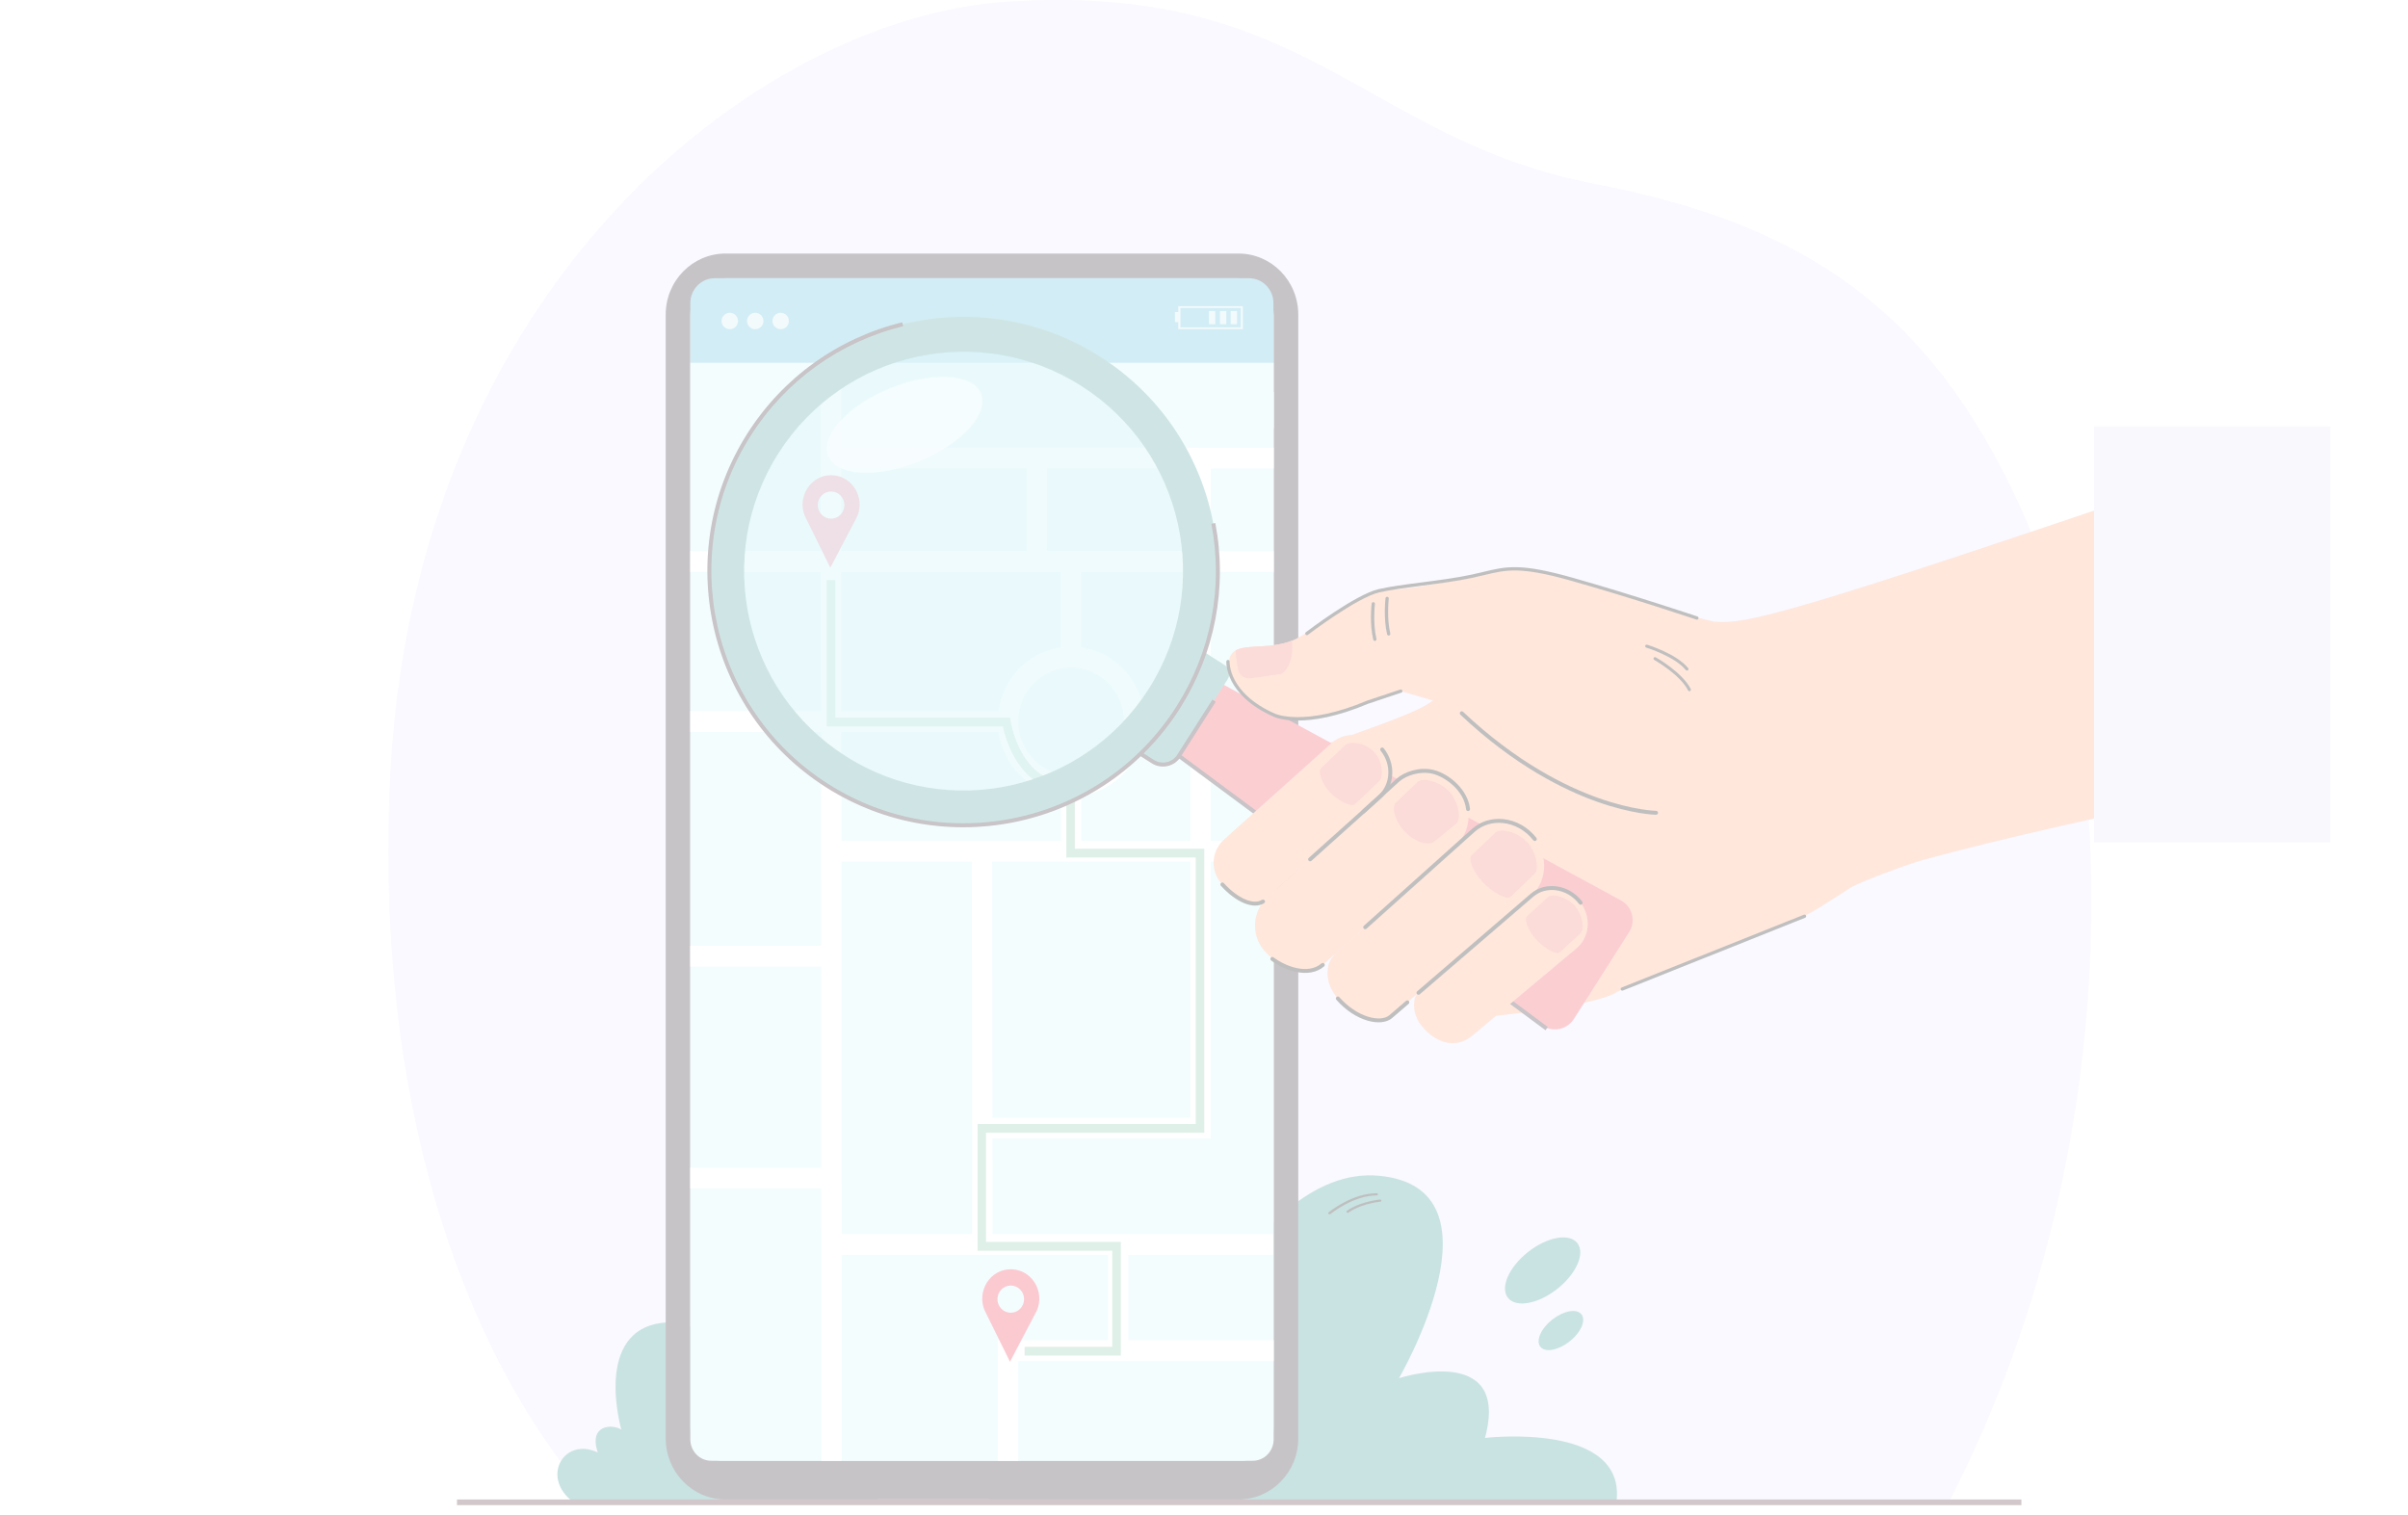 <svg width="248" height="156" viewBox="0 0 248 156" fill="none" xmlns="http://www.w3.org/2000/svg">
<g opacity="0.5">
<g opacity="0.5">
<path d="M76.272 154.55L61.239 154.636C61.239 154.636 38.031 132.661 40.135 81.078C42.239 29.495 78.184 1.887 103.657 0.183C134.732 -1.897 140.393 14.374 164.333 18.966C185.298 22.987 198.726 31.535 208.183 52.488C217.224 72.52 220.656 115.934 200.784 154.55H76.272Z" fill="#E7E6FE"/>
<path d="M101.59 154.698C102.197 154.314 112.151 139.071 118.706 146.278C118.706 146.278 128.539 119.853 142.014 121.102C155.488 122.351 144.077 141.954 144.077 141.954C144.077 141.954 155.61 138.207 152.939 148.104C152.939 148.104 167.567 146.375 166.474 154.735L101.59 154.698Z" fill="#258D8C"/>
<path d="M160.378 132.756C162.35 131.199 163.277 129.086 162.448 128.035C161.62 126.985 159.349 127.395 157.376 128.951C155.403 130.507 154.476 132.62 155.305 133.671C156.134 134.722 158.405 134.312 160.378 132.756Z" fill="#258D8C"/>
<path d="M159.512 136.226C158.448 137.242 158.143 138.431 158.831 138.882C159.518 139.333 160.938 138.876 162.002 137.86C163.065 136.844 163.37 135.655 162.683 135.203C161.995 134.752 160.576 135.21 159.512 136.226Z" fill="#258D8C"/>
<path d="M136.927 125.067C136.892 125.067 136.857 125.057 136.829 125.036C136.773 124.993 136.772 124.922 136.826 124.878C136.924 124.797 139.265 122.902 141.775 122.902C141.776 122.902 141.776 122.902 141.776 122.902C141.854 122.902 141.917 122.952 141.917 123.014C141.917 123.076 141.854 123.126 141.776 123.126C141.776 123.126 141.776 123.126 141.775 123.126C139.385 123.126 137.052 125.014 137.028 125.033C137.001 125.056 136.964 125.067 136.927 125.067Z" fill="black"/>
<path d="M138.808 124.915C138.772 124.915 138.737 124.904 138.709 124.883C138.653 124.84 138.652 124.769 138.707 124.725C138.752 124.689 139.836 123.825 142.106 123.551C142.184 123.542 142.255 123.584 142.267 123.645C142.279 123.705 142.226 123.762 142.149 123.772C139.971 124.035 138.919 124.873 138.909 124.881C138.881 124.904 138.844 124.915 138.808 124.915Z" fill="black"/>
<path d="M90.667 154.715C90.333 154.503 84.855 146.116 81.248 150.082C81.248 150.082 75.837 135.54 68.421 136.227C61.006 136.915 63.993 147.244 63.993 147.244C63.086 146.67 60.61 146.692 61.561 149.603C58.082 147.952 55.606 152.197 59.084 154.735L90.667 154.715Z" fill="#258D8C"/>
<path d="M208.183 154.444H47.064V155.026H208.183V154.444Z" fill="#4C222E"/>
<path d="M131.171 31.145C131.17 31.107 131.168 31.07 131.165 31.032C131.091 29.757 130.094 28.739 128.846 28.664C128.809 28.661 128.772 28.659 128.735 28.658C128.722 28.658 128.71 28.656 128.698 28.656H73.572C73.559 28.656 73.547 28.658 73.535 28.658C73.498 28.659 73.461 28.661 73.424 28.664C72.176 28.739 71.178 29.757 71.104 31.032C71.102 31.07 71.1 31.108 71.099 31.145C71.098 31.158 71.097 31.17 71.097 31.183V148.253C71.097 149.471 72.063 150.457 73.254 150.457H129.015C130.206 150.457 131.173 149.471 131.173 148.253V31.183C131.173 31.17 131.171 31.158 131.171 31.145ZM71.136 37.368V33.831H74.738C74.842 33.88 74.957 33.906 75.077 33.906C75.198 33.906 75.314 33.88 75.417 33.831H77.302C77.405 33.88 77.521 33.906 77.642 33.906C77.764 33.906 77.879 33.88 77.982 33.831H79.868C79.971 33.88 80.086 33.906 80.208 33.906C80.329 33.906 80.445 33.88 80.548 33.831H120.297V33.906H126.815V33.831H131.151V37.368H71.136Z" fill="#D0F6FC"/>
<path d="M127.551 26.115H74.718C71.319 26.115 68.562 28.93 68.562 32.403V148.156C68.562 151.629 71.319 154.444 74.718 154.444H127.551C130.952 154.444 133.708 151.629 133.708 148.156V32.403C133.708 28.93 130.952 26.115 127.551 26.115ZM131.173 147.041C131.173 148.928 129.675 150.457 127.829 150.457H74.442C72.595 150.457 71.097 148.928 71.097 147.041V32.467C71.097 30.362 72.768 28.656 74.828 28.656H127.441C129.502 28.656 131.173 30.362 131.173 32.467L131.173 147.041Z" fill="#20111D"/>
<path d="M131.174 37.356V148.253C131.174 149.471 130.206 150.457 129.015 150.457H73.255C72.063 150.457 71.097 149.471 71.097 148.253V37.356H71.136V37.368H131.152V37.356H131.174Z" fill="#D0F6FC"/>
<path d="M86.634 37.368H84.541L84.55 56.763H71.097V58.9H84.552L84.558 73.243H71.097V75.381H84.559L84.569 97.412H71.097V99.549H84.57L84.58 120.268H71.097V122.405H84.581L84.594 150.457H86.687L86.677 129.249H114.114V138.043H102.769V150.457H104.862V140.18H131.174V138.043H116.207V129.249H131.132V127.111H102.218L102.209 117.25H124.688L124.697 88.749H131.174V86.612H124.697L124.702 75.381H131.174V73.244H124.702L124.706 58.9H131.174V56.763H124.707V48.25H131.174V46.112H86.639L86.634 37.368ZM86.644 58.9H109.268V66.681C105.944 67.155 103.307 69.848 102.843 73.243H86.651L86.644 58.9ZM110.314 68.744C113.32 68.744 115.767 71.242 115.767 74.312C115.767 77.382 113.32 79.881 110.314 79.881C107.308 79.881 104.862 77.382 104.862 74.312C104.862 71.242 107.308 68.744 110.314 68.744ZM86.652 75.381H102.843C103.307 78.776 105.944 81.469 109.268 81.943V86.612H86.657L86.652 75.381ZM86.676 127.111L86.659 88.749H100.09L100.125 127.111H86.676ZM122.595 115.112H102.207L102.182 88.749H122.604L122.595 115.112ZM122.604 86.612H111.361V81.943C114.685 81.469 117.322 78.776 117.785 75.381H122.609L122.604 86.612ZM122.609 73.244H117.785C117.322 69.848 114.685 67.155 111.361 66.681V58.9H122.613L122.609 73.244ZM107.817 48.25H122.614V56.763H107.817V48.25ZM105.725 56.763H86.643L86.639 48.25H105.725V56.763Z" fill="white"/>
<path d="M115.436 139.618H105.523V138.718H114.555V128.818H100.677V115.768H123.146V88.318H109.819V81.555C107.556 81.414 105.713 80.181 104.466 77.968C103.749 76.694 103.417 75.433 103.287 74.819H85.146V59.744H86.027V73.918H104.03L104.086 74.302C104.089 74.317 104.339 75.946 105.243 77.541C106.419 79.616 108.107 80.668 110.259 80.668H110.7V87.418H124.027V116.668H101.558V127.918H115.436V139.618H115.436Z" fill="#80C4A4"/>
<path d="M107.395 60.531H88.561V64.244H107.395V60.531Z" fill="#D0F6FC"/>
<path d="M112.903 93.156H108.827V96.868H112.903V93.156Z" fill="#D0F6FC"/>
<path d="M129.645 91.244H125.569V94.956H129.645V91.244Z" fill="#D0F6FC"/>
<path d="M115.877 103.506H111.801V107.218H115.877V103.506Z" fill="#D0F6FC"/>
<path d="M121.824 131.968H117.749V135.681H121.824V131.968Z" fill="#D0F6FC"/>
<path d="M130.085 131.968H126.01V135.681H130.085V131.968Z" fill="#D0F6FC"/>
<path d="M129.865 142.206H107.065V145.918H129.865V142.206Z" fill="#D0F6FC"/>
<path d="M76.004 83.369H71.929V87.081H76.004V83.369Z" fill="#D0F6FC"/>
<path d="M93.407 79.094H89.332V82.806H93.407V79.094Z" fill="#D0F6FC"/>
<path d="M76.004 89.443H71.929V93.156H76.004V89.443Z" fill="#D0F6FC"/>
<path d="M102.108 79.094H98.033V82.806H102.108V79.094Z" fill="#D0F6FC"/>
<path d="M121.053 81.569H116.978V85.281H121.053V81.569Z" fill="#D0F6FC"/>
<path d="M93.407 66.944H89.332V70.656H93.407V66.944Z" fill="#D0F6FC"/>
<path d="M101.117 66.944H97.042V70.656H101.117V66.944Z" fill="#D0F6FC"/>
<path d="M121.053 60.981H116.978V64.694H121.053V60.981Z" fill="#D0F6FC"/>
<path d="M104.201 50.631H100.126V54.344H104.201V50.631Z" fill="#D0F6FC"/>
<path d="M83.274 60.531H72.81V64.244H83.274V60.531Z" fill="#D0F6FC"/>
<path d="M83.274 68.181H72.81V71.894H83.274V68.181Z" fill="#D0F6FC"/>
<path d="M82.393 77.294H71.929V81.006H82.393V77.294Z" fill="#D0F6FC"/>
<path d="M82.613 38.594H78.537V54.344H82.613V38.594Z" fill="#D0F6FC"/>
<path d="M76.004 38.594H71.929V54.344H76.004V38.594Z" fill="#D0F6FC"/>
<path d="M117.859 50.631H113.784V54.344H117.859V50.631Z" fill="#D0F6FC"/>
<path d="M131.187 40.394H88.671V44.106H131.187V40.394Z" fill="#D0F6FC"/>
<path d="M98.253 50.631H94.178V54.344H98.253V50.631Z" fill="#D0F6FC"/>
<path d="M92.305 50.631H88.23V54.344H92.305V50.631Z" fill="#D0F6FC"/>
<path d="M112.352 118.468H103.54V122.181H112.352V118.468Z" fill="#D0F6FC"/>
<path d="M98.253 91.244H94.178V104.181H98.253V91.244Z" fill="#D0F6FC"/>
<path d="M83.163 125.105H79.088V138.043H83.163V125.105Z" fill="#D0F6FC"/>
<path d="M92.305 130.73H88.23V143.668H92.305V130.73Z" fill="#D0F6FC"/>
<path d="M101.117 136.693H97.042V149.631H101.117V136.693Z" fill="#D0F6FC"/>
<path d="M112.572 136.693V132.531H97.042V136.693H112.572Z" fill="#D0F6FC"/>
<path d="M83.604 140.293H79.529V145.918H83.604V140.293Z" fill="#D0F6FC"/>
<path d="M98.253 108.793H94.178V112.506H98.253V108.793Z" fill="#D0F6FC"/>
<path d="M117.639 110.144H105.964V113.856H117.639V110.144Z" fill="#D0F6FC"/>
<path d="M121.714 90.793H117.639V113.856H121.714V90.793Z" fill="#D0F6FC"/>
<path d="M125.569 118.468H113.894V122.181H125.569V118.468Z" fill="#D0F6FC"/>
<path d="M129.645 99.119H125.569V122.181H129.645V99.119Z" fill="#D0F6FC"/>
<path d="M82.282 101.593H78.207V105.306H82.282V101.593Z" fill="#D0F6FC"/>
<path d="M76.004 101.593H71.929V105.306H76.004V101.593Z" fill="#D0F6FC"/>
<path d="M76.004 114.756H71.929V118.468H76.004V114.756Z" fill="#D0F6FC"/>
<path d="M98.253 115.881H94.178V119.593H98.253V115.881Z" fill="#D0F6FC"/>
<path d="M82.873 53.117L85.516 58.474L88.289 53.187C89.111 51.247 87.792 49.034 85.725 48.947C85.695 48.945 85.664 48.945 85.633 48.944C85.602 48.944 85.572 48.944 85.541 48.944C83.472 48.979 82.1 51.157 82.873 53.117ZM85.612 50.623C86.369 50.633 86.975 51.268 86.965 52.041C86.956 52.813 86.335 53.432 85.578 53.422C84.821 53.413 84.215 52.778 84.225 52.005C84.234 51.232 84.856 50.614 85.612 50.623Z" fill="#ED2B47"/>
<path d="M101.377 134.904L104.02 140.261L106.794 134.973C107.615 133.034 106.297 130.821 104.23 130.733C104.199 130.732 104.168 130.731 104.137 130.731C104.107 130.73 104.076 130.73 104.045 130.731C101.977 130.765 100.604 132.944 101.377 134.904ZM104.117 132.41C104.873 132.42 105.479 133.054 105.47 133.827C105.46 134.6 104.839 135.219 104.082 135.209C103.325 135.199 102.72 134.565 102.729 133.792C102.739 133.019 103.36 132.4 104.117 132.41Z" fill="#ED2B47"/>
<path d="M128.64 28.656H73.608C72.221 28.656 71.097 29.804 71.097 31.221V37.368H71.136H131.129H131.151V31.221C131.151 29.804 130.027 28.656 128.64 28.656Z" fill="#4CB7D8"/>
<g opacity="0.7">
<path d="M76.009 33.059C76.009 33.403 75.804 33.699 75.509 33.831C75.404 33.879 75.286 33.906 75.162 33.906C75.039 33.906 74.922 33.879 74.816 33.831C74.521 33.7 74.315 33.403 74.315 33.059C74.315 32.592 74.695 32.212 75.162 32.212C75.63 32.212 76.009 32.592 76.009 33.059Z" fill="white"/>
<path d="M78.629 33.059C78.629 33.403 78.424 33.699 78.13 33.831C78.024 33.879 77.906 33.906 77.782 33.906C77.658 33.906 77.54 33.879 77.435 33.831C77.14 33.699 76.935 33.403 76.935 33.059C76.935 32.592 77.314 32.212 77.782 32.212C78.25 32.212 78.629 32.592 78.629 33.059Z" fill="white"/>
<path d="M81.249 33.059C81.249 33.403 81.045 33.699 80.75 33.831C80.645 33.879 80.527 33.906 80.403 33.906C80.279 33.906 80.16 33.879 80.055 33.831C79.76 33.699 79.556 33.403 79.556 33.059C79.556 32.592 79.935 32.212 80.403 32.212C80.871 32.212 81.249 32.592 81.249 33.059Z" fill="white"/>
<path d="M121.348 31.535V32.14H121.006V33.178H121.348V33.906H128.006V31.535H121.348ZM121.577 31.729H127.778V33.713H121.577V31.729Z" fill="white"/>
<path d="M127.401 32.038H126.743V33.394H127.401V32.038Z" fill="white"/>
<path d="M126.297 32.038H125.64V33.394H126.297V32.038Z" fill="white"/>
<path d="M125.164 32.038H124.506V33.394H125.164V32.038Z" fill="white"/>
</g>
<path d="M227.712 48.509C184.441 63.225 179.869 64.373 176.465 64.017L170.137 62.457L169.334 63.023L169.297 62.938C169.297 62.938 169.14 63.161 168.863 63.551L166.437 66.271L166.668 66.646C164.035 70.355 148.756 70.563 147.723 71.96C146.099 74.157 127.441 78.689 127.731 81.428C128.022 84.167 152.447 104.781 152.447 104.781C152.447 104.781 164.202 103.739 166.578 102.149C167.912 101.257 185.874 94.306 185.874 94.306C187.116 93.718 187.461 93.411 190.536 91.462C191.619 90.776 196.782 88.92 198.018 88.581C206.47 86.266 217.279 83.918 227.712 81.707L227.712 48.509Z" fill="#FE9F73"/>
<path d="M170.726 83.825C170.746 83.794 170.758 83.757 170.759 83.718C170.76 83.606 170.67 83.514 170.559 83.513C170.536 83.512 168.218 83.47 164.626 82.197C161.311 81.022 156.201 78.528 150.686 73.319C150.604 73.242 150.476 73.245 150.4 73.327C150.323 73.408 150.326 73.536 150.408 73.613C155.983 78.879 161.155 81.4 164.513 82.587C168.162 83.877 170.458 83.916 170.554 83.918C170.626 83.918 170.69 83.882 170.726 83.825Z" fill="black"/>
<path d="M186.009 94.428C186.023 94.39 186.024 94.347 186.008 94.307C185.973 94.22 185.875 94.178 185.789 94.213L167.016 101.709C166.929 101.744 166.887 101.842 166.922 101.928C166.956 102.015 167.054 102.057 167.141 102.022L185.914 94.526C185.96 94.508 185.993 94.471 186.009 94.428Z" fill="black"/>
<path d="M125.181 70.07L122.941 73.589L122.794 73.82L120.554 77.34L158.773 105.573C159.848 106.367 161.37 106.084 162.088 104.957L167.788 96C168.505 94.872 168.117 93.373 166.942 92.736L125.181 70.07Z" fill="#EF3A4C"/>
<path d="M126.444 69.951L121.42 77.846C121.107 78.337 119.748 78.92 119.256 78.607L115.287 76.253L121.925 65.823L126.121 68.493C126.612 68.806 126.757 69.459 126.444 69.951Z" fill="#3F9896"/>
<path d="M125.206 72.279L121.593 77.957C120.956 78.959 119.621 79.255 118.619 78.618L115.177 76.427L115.398 76.08L118.84 78.271C119.651 78.787 120.731 78.547 121.247 77.736L124.86 72.059L125.206 72.279Z" fill="#21111D"/>
<path opacity="0.5" d="M104.142 80.881C116.317 78.173 123.989 66.1 121.279 53.915C118.569 41.73 106.502 34.048 94.328 36.756C82.153 39.464 74.48 51.536 77.19 63.721C79.9 75.906 91.967 83.589 104.142 80.881Z" fill="#88DFED"/>
<path opacity="0.57" d="M94.71 47.504C99.046 45.725 101.873 42.603 101.023 40.532C100.173 38.461 95.969 38.225 91.633 40.004C87.296 41.783 84.47 44.904 85.32 46.975C86.169 49.047 90.374 49.283 94.71 47.504Z" fill="#F3FFFE"/>
<path d="M121.536 77.688L121.291 78.018L159.167 106.109L159.412 105.779L121.536 77.688Z" fill="#21111D"/>
<path d="M87.108 77.883C76.581 71.183 73.478 57.218 80.177 46.691C86.877 36.163 100.842 33.06 111.369 39.76C121.897 46.459 125 60.425 118.3 70.952C111.601 81.479 97.635 84.582 87.108 77.883ZM121.331 72.881C129.096 60.679 125.5 44.493 113.298 36.729C101.097 28.964 84.911 32.56 77.146 44.762C69.381 56.963 72.978 73.149 85.179 80.914C97.38 88.679 113.566 85.082 121.331 72.881Z" fill="#3F9896"/>
<path d="M121.505 72.991C113.691 85.269 97.346 88.901 85.069 81.087C72.791 73.274 69.159 56.929 76.973 44.651C80.635 38.895 86.299 34.827 92.921 33.196L93.02 33.595C86.501 35.201 80.925 39.206 77.319 44.872C69.628 56.958 73.203 73.049 85.289 80.741C97.376 88.432 113.466 84.857 121.158 72.771C124.728 67.161 126.007 60.476 124.759 53.947L125.163 53.87C126.431 60.502 125.131 67.293 121.505 72.991Z" fill="#21111D"/>
<path d="M144.282 71.188L155.884 74.572L174.046 63.391C174.046 63.391 158.358 58.004 155.326 58.562C152.294 59.12 146.376 60.692 143.206 60.709C140.037 60.725 137.187 63.628 133.897 65.577C130.608 67.526 126.625 65.463 126.532 68.394C126.438 71.325 131.3 75.294 135.982 73.859C140.663 72.423 144.282 71.188 144.282 71.188Z" fill="#FE9F73"/>
<path d="M174.922 63.714C174.923 63.712 174.923 63.711 174.923 63.711C174.954 63.621 174.906 63.525 174.818 63.495C174.751 63.473 168.066 61.231 161.966 59.506C156.59 57.986 155.153 58.332 152.774 58.905C152.407 58.993 152.027 59.085 151.605 59.176C149.992 59.524 148.149 59.763 146.367 59.994C144.71 60.209 143.145 60.413 141.986 60.68C139.602 61.23 134.699 64.961 134.491 65.119C134.417 65.176 134.403 65.282 134.46 65.356C134.516 65.43 134.622 65.444 134.696 65.388C134.746 65.349 139.749 61.543 142.061 61.009C143.205 60.745 144.762 60.543 146.411 60.329C148.2 60.097 150.049 59.857 151.676 59.506C152.102 59.414 152.484 59.322 152.852 59.233C155.179 58.673 156.583 58.334 161.874 59.831C167.966 61.553 174.644 63.793 174.71 63.815C174.797 63.844 174.891 63.799 174.922 63.714Z" fill="black"/>
<path d="M144.424 71.241C144.437 71.206 144.439 71.167 144.426 71.129C144.396 71.04 144.301 70.993 144.212 71.022L140.797 72.163C134.397 74.868 131.378 73.538 131.348 73.524C128.818 72.42 127.673 71.016 127.157 70.033C126.6 68.971 126.637 68.157 126.637 68.149C126.642 68.056 126.571 67.977 126.478 67.972C126.385 67.966 126.306 68.037 126.3 68.13C126.298 68.166 126.255 69.028 126.847 70.167C127.385 71.205 128.58 72.684 131.21 73.832C131.331 73.889 134.368 75.245 140.922 72.477L144.319 71.342C144.37 71.325 144.407 71.287 144.424 71.241Z" fill="black"/>
<path d="M127.542 69.054C127.373 68.326 127.286 67.632 127.251 66.997C128.416 66.325 130.807 66.882 133.059 65.986L133.059 65.987C133.059 65.987 133.225 67.18 132.851 68.194C132.478 69.207 131.968 69.408 131.968 69.408L128.849 69.859C128.244 69.947 127.668 69.595 127.542 69.054Z" fill="#F07162"/>
<path d="M173.89 68.969C173.908 68.919 173.9 68.861 173.865 68.817C172.662 67.337 169.76 66.441 169.637 66.404C169.555 66.379 169.469 66.425 169.444 66.507C169.419 66.588 169.465 66.675 169.547 66.7C169.576 66.709 172.482 67.606 173.624 69.012C173.678 69.079 173.776 69.089 173.842 69.035C173.864 69.017 173.88 68.994 173.89 68.969Z" fill="black"/>
<path d="M174.137 71.091C174.152 71.053 174.15 71.008 174.13 70.968C173.276 69.264 170.635 67.763 170.523 67.7C170.449 67.658 170.354 67.684 170.312 67.758C170.27 67.833 170.297 67.927 170.371 67.969C170.398 67.984 173.041 69.487 173.854 71.107C173.892 71.184 173.985 71.214 174.061 71.176C174.098 71.158 174.124 71.127 174.137 71.091Z" fill="black"/>
<path d="M141.754 65.903C141.765 65.872 141.768 65.839 141.76 65.805C141.375 64.196 141.599 62.227 141.602 62.207C141.613 62.115 141.546 62.031 141.454 62.02C141.361 62.009 141.277 62.076 141.267 62.168C141.257 62.251 141.033 64.217 141.431 65.883C141.453 65.974 141.544 66.03 141.635 66.008C141.692 65.995 141.735 65.954 141.754 65.903Z" fill="black"/>
<path d="M143.181 65.35C143.192 65.32 143.195 65.287 143.187 65.253C142.802 63.644 143.026 61.675 143.029 61.655C143.039 61.563 142.973 61.479 142.881 61.468C142.788 61.457 142.705 61.524 142.693 61.616C142.684 61.699 142.46 63.664 142.858 65.331C142.88 65.422 142.971 65.478 143.062 65.456C143.119 65.443 143.162 65.401 143.181 65.35Z" fill="black"/>
<path d="M130.303 98.024C132.195 100.101 134.916 100.594 136.232 99.386L149.896 87.135C151.528 85.672 151.737 83.053 150.235 81.185C148.589 79.138 145.712 78.79 143.953 80.367L130.591 92.347C128.979 93.793 128.787 96.275 130.204 97.912C130.236 97.95 130.269 97.987 130.303 98.024Z" fill="#FE9F73"/>
<path d="M137.783 102.839C139.638 104.948 142.38 105.443 142.822 105.063L157.616 92.349C159.279 90.921 159.538 88.311 158.07 86.418C156.46 84.343 153.586 83.939 151.793 85.48L137.638 98.081C137.288 98.394 136.892 99.02 136.799 99.481C136.638 100.278 136.651 101.552 137.783 102.839Z" fill="#FE9F73"/>
<path d="M146.529 105.799C147.982 107.488 149.939 108.012 151.557 106.731L162.372 97.674C163.706 96.558 163.936 94.493 162.788 92.979C161.53 91.32 159.251 90.974 157.813 92.177L146.089 102.256C145.887 102.429 145.747 102.664 145.694 102.925C145.572 103.523 145.537 104.647 146.529 105.799Z" fill="#FE9F73"/>
<path d="M125.891 91.097C127.453 92.812 129.147 93.435 130.079 92.856L142.069 82.106C143.416 80.898 143.589 78.736 142.349 77.194C140.99 75.504 138.614 75.216 137.161 76.519L126.067 86.466C124.817 87.586 124.623 89.489 125.653 90.814C125.726 90.909 125.806 91.003 125.891 91.097Z" fill="#FE9F73"/>
<path d="M158.239 86.528C158.285 86.458 158.284 86.364 158.23 86.293C157.383 85.202 156.142 84.5 154.823 84.367C153.642 84.248 152.519 84.589 151.661 85.326L140.464 95.352C140.381 95.426 140.373 95.554 140.448 95.637C140.523 95.721 140.651 95.728 140.734 95.653L151.928 85.631C152.698 84.969 153.713 84.662 154.782 84.77C155.991 84.892 157.131 85.538 157.91 86.542C157.978 86.63 158.105 86.646 158.194 86.578C158.212 86.563 158.227 86.546 158.239 86.528Z" fill="black"/>
<path d="M145.112 103.351C145.16 103.278 145.156 103.179 145.096 103.109C145.023 103.024 144.895 103.015 144.81 103.087L143.097 104.56C142.136 105.36 139.723 104.738 137.935 102.705C137.861 102.621 137.733 102.613 137.649 102.687C137.565 102.761 137.557 102.888 137.631 102.972C139.625 105.241 142.25 105.792 143.359 104.869L145.074 103.395C145.089 103.382 145.102 103.367 145.112 103.351Z" fill="black"/>
<path d="M162.958 93.09C163.003 93.02 163.002 92.927 162.949 92.857C162.281 91.976 161.291 91.402 160.235 91.283C159.287 91.176 158.381 91.438 157.684 92.022L145.957 102.102C145.872 102.175 145.863 102.303 145.935 102.388C146.008 102.472 146.136 102.482 146.221 102.409L157.945 92.331C158.555 91.821 159.353 91.591 160.189 91.685C161.136 91.792 162.025 92.308 162.627 93.102C162.694 93.191 162.821 93.208 162.91 93.141C162.929 93.126 162.945 93.109 162.958 93.09Z" fill="black"/>
<path d="M142.809 81.55C143.668 80.227 143.586 78.41 142.506 77.067C142.436 76.98 142.309 76.966 142.222 77.036C142.134 77.107 142.121 77.234 142.191 77.321C143.345 78.756 143.232 80.792 141.933 81.956L134.792 88.358C134.709 88.433 134.702 88.561 134.777 88.644C134.851 88.727 134.979 88.734 135.063 88.66L142.204 82.257C142.441 82.045 142.643 81.807 142.809 81.55Z" fill="black"/>
<path d="M130.249 92.966C130.29 92.903 130.294 92.818 130.251 92.749C130.192 92.654 130.067 92.625 129.972 92.684C129.084 93.236 127.468 92.528 126.041 90.961C125.966 90.878 125.838 90.872 125.755 90.947C125.672 91.023 125.666 91.151 125.741 91.233C127.327 92.974 129.113 93.695 130.186 93.028C130.212 93.012 130.233 92.991 130.249 92.966Z" fill="black"/>
<path d="M151.365 83.445C151.389 83.408 151.401 83.362 151.396 83.314C151.187 81.356 149.284 79.707 147.642 79.303C146.197 78.947 144.624 79.493 143.818 80.216C143.128 80.834 140.314 83.407 140.286 83.433C140.204 83.508 140.198 83.636 140.273 83.719C140.349 83.801 140.477 83.807 140.559 83.732C140.587 83.706 143.4 81.134 144.088 80.518C144.797 79.882 146.25 79.378 147.545 79.696C148.811 80.008 150.783 81.387 150.993 83.357C151.005 83.468 151.105 83.549 151.216 83.537C151.279 83.53 151.333 83.495 151.365 83.445Z" fill="black"/>
<path d="M136.402 99.496C136.45 99.423 136.446 99.324 136.387 99.254C136.314 99.169 136.186 99.159 136.101 99.231C134.686 100.435 132.37 99.517 131.159 98.606C131.07 98.538 130.943 98.556 130.876 98.646C130.808 98.735 130.826 98.862 130.916 98.929C132.231 99.918 134.767 100.897 136.364 99.54C136.379 99.527 136.392 99.512 136.402 99.496Z" fill="black"/>
<path d="M139.563 82.82L142.034 80.466C142.529 80.001 142.394 78.379 141.522 77.45C140.649 76.52 139.039 76.282 138.544 76.747L136.072 79.101C135.71 79.441 136.078 80.628 136.918 81.542C137.803 82.504 139.181 83.178 139.563 82.82Z" fill="#F07162"/>
<path d="M147.672 86.728L150.008 84.804C150.503 84.339 150.239 82.579 149.238 81.512C148.236 80.445 146.497 80.07 146.002 80.535L143.834 82.605C143.245 83.054 143.652 84.539 144.617 85.587C145.634 86.69 146.964 87.139 147.672 86.728Z" fill="#F07162"/>
<path d="M155.568 92.371L158.037 90.014C158.532 89.55 158.268 87.79 157.267 86.723C156.265 85.656 154.526 85.281 154.031 85.746L151.562 88.102C151.2 88.442 151.681 89.749 152.647 90.797C153.663 91.9 155.187 92.729 155.568 92.371Z" fill="#F07162"/>
<path d="M160.624 98.098L162.781 96.123C163.214 95.733 163.019 94.221 162.18 93.289C161.34 92.357 159.857 92.005 159.425 92.395L157.268 94.37C156.951 94.655 157.34 95.784 158.149 96.698C159.001 97.661 160.291 98.398 160.624 98.098Z" fill="#F07162"/>
</g>
<g filter="url(#filter0_f_11345_8404)">
<rect x="215.661" y="43.916" width="24.339" height="42.857" fill="#F4F2F9"/>
</g>
</g>
<defs>
<filter id="filter0_f_11345_8404" x="207.661" y="35.916" width="40.339" height="58.857" filterUnits="userSpaceOnUse" color-interpolation-filters="sRGB">
<feFlood flood-opacity="0" result="BackgroundImageFix"/>
<feBlend mode="normal" in="SourceGraphic" in2="BackgroundImageFix" result="shape"/>
<feGaussianBlur stdDeviation="4" result="effect1_foregroundBlur_11345_8404"/>
</filter>
</defs>
</svg>
